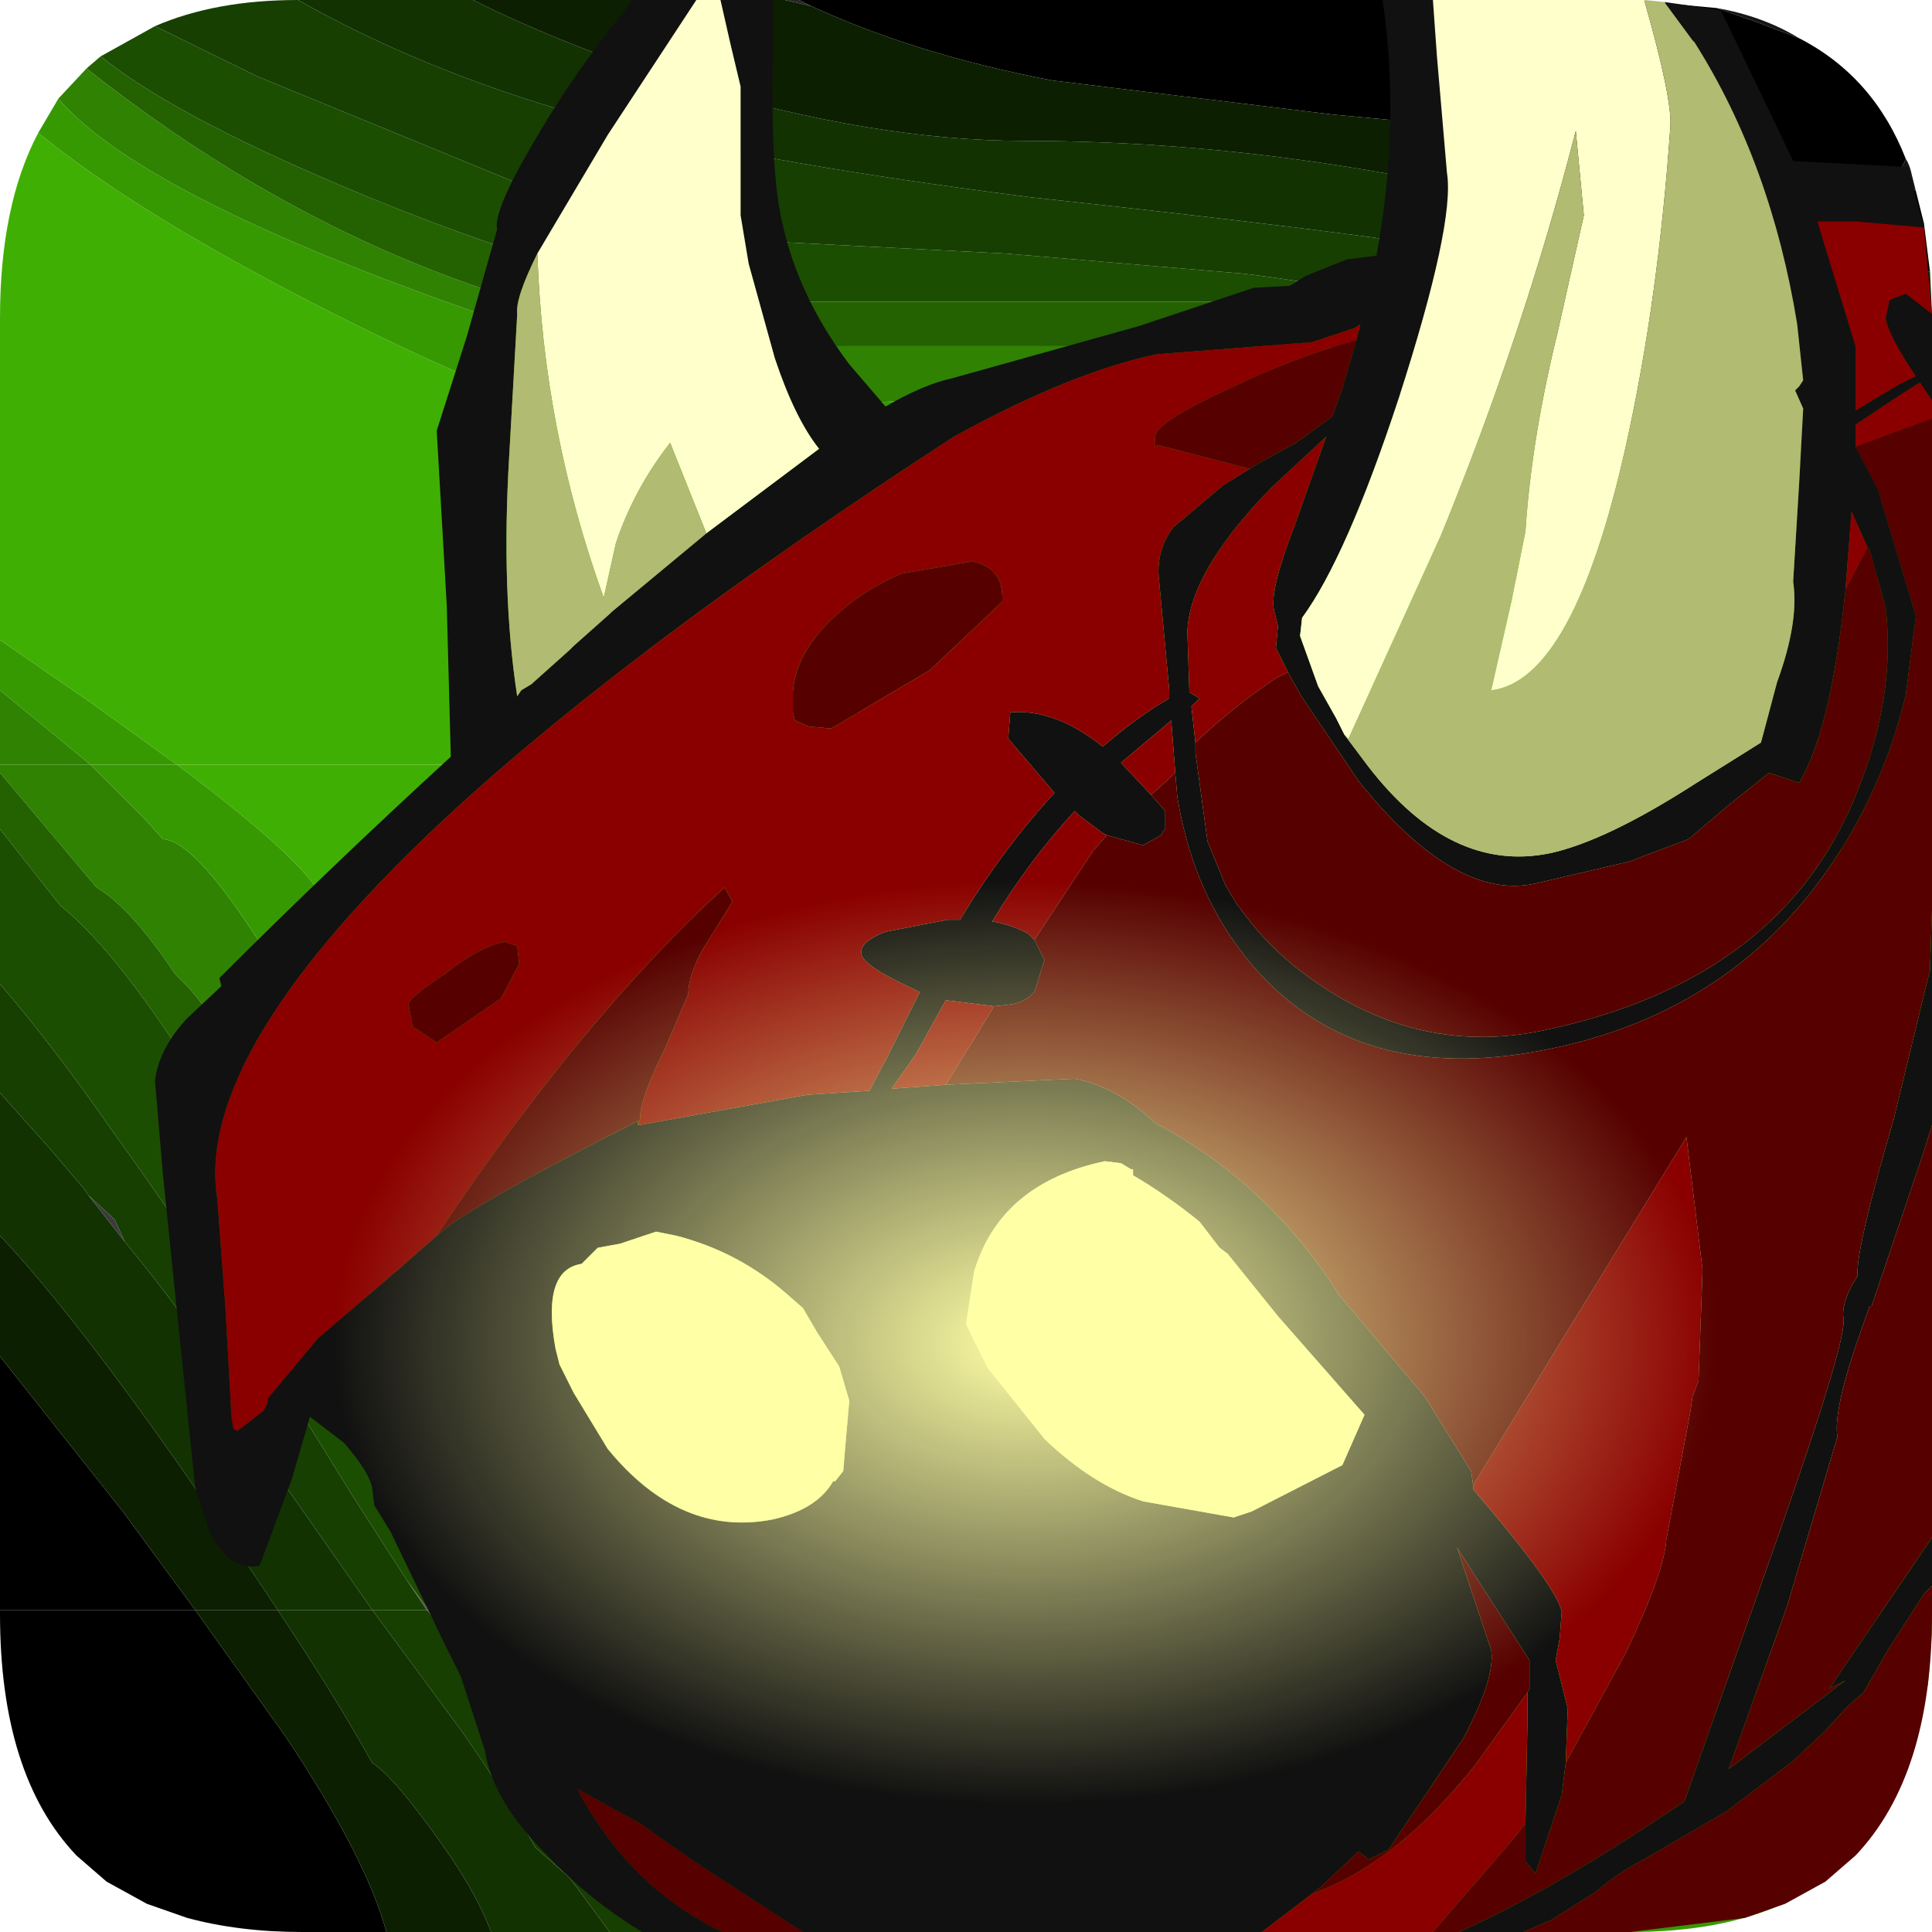 <?xml version="1.0" encoding="UTF-8" standalone="no"?>
<svg xmlns:ffdec="https://www.free-decompiler.com/flash" xmlns:xlink="http://www.w3.org/1999/xlink" ffdec:objectType="frame" height="48.0px" width="48.0px" xmlns="http://www.w3.org/2000/svg">
  <g transform="matrix(1.0, 0.0, 0.0, 1.0, 0.0, 0.0)">
    <filter id="filter0">
      <feColorMatrix in="SourceGraphic" result="filterResult0" type="matrix" values="0.502 0.021 0.477 0.0 -0.102 0.217 0.872 -0.089 0.0 -0.102 -0.218 0.69 0.528 0.0 -0.102 0.0 0.0 0.0 1.0 0.0"/>
    </filter>
    <use ffdec:characterId="182" filter="url(#filter0)" height="48.0" transform="matrix(0.0, 1.0, -1.0, 0.0, 48.0, 0.0)" width="48.0" xlink:href="#sprite0"/>
    <use ffdec:characterId="2063" height="48.0" transform="matrix(1.0, 0.0, 0.0, 1.0, 3.85, 0.0)" width="44.15" xlink:href="#shape1"/>
  </g>
  <defs>
    <g id="sprite0" transform="matrix(1.0, 0.0, 0.0, 1.0, 0.0, 0.0)">
      <use ffdec:characterId="181" height="48.0" transform="matrix(1.0, 0.0, 0.0, 1.0, 0.0, 0.0)" width="48.0" xlink:href="#shape0"/>
    </g>
    <g id="shape0" transform="matrix(1.0, 0.0, 0.0, 1.0, 0.0, 0.0)">
      <path d="M47.15 22.6 L47.25 22.4 47.15 22.65 47.15 22.6 M47.45 28.55 L47.4 28.65 47.2 28.95 47.2 28.9 47.45 28.55 M46.95 32.05 L46.95 31.9 47.35 31.5 47.5 31.5 46.95 32.05 M0.0 28.5 L0.0 28.15 0.15 27.85 0.0 28.5" fill="#272727" fill-rule="evenodd" stroke="none"/>
      <path d="M45.7 16.4 L45.9 15.3 45.95 15.45 45.7 16.4 M47.15 22.65 L47.05 22.85 47.0 22.95 47.15 22.6 47.15 22.65 M47.2 28.95 L46.7 29.6 46.4 29.8 46.4 29.7 47.2 28.9 47.2 28.95 M46.95 32.05 L45.45 33.35 44.55 34.1 44.6 33.9 46.95 31.9 46.95 32.05" fill="#3b3b3b" fill-rule="evenodd" stroke="none"/>
      <path d="M44.6 33.9 L44.55 34.1 40.05 37.35 40.1 37.3 44.6 33.9" fill="#4d4d4d" fill-rule="evenodd" stroke="none"/>
      <path d="M0.2 5.35 Q0.4 4.2 0.95 3.3 L0.55 4.35 0.2 5.35 M3.95 0.65 Q4.1 0.55 4.35 0.5 L4.75 0.4 Q4.35 0.75 4.15 0.75 L3.95 0.65" fill="#161616" fill-rule="evenodd" stroke="none"/>
      <path d="M40.0 37.4 L40.0 37.35 40.1 37.3 40.05 37.35 40.0 37.4 M40.0 32.8 L40.0 32.75 40.9 31.85 40.0 32.8" fill="#555555" fill-rule="evenodd" stroke="none"/>
      <path d="M18.6 23.15 L19.0 23.7 18.6 23.35 18.6 23.25 18.6 23.15 M17.3 26.35 L17.15 26.25 17.2 26.2 17.3 26.35" fill="#646464" fill-rule="evenodd" stroke="none"/>
      <path d="M48.0 38.4 L48.0 40.5 Q48.0 42.05 47.65 43.35 L47.3 44.35 46.75 45.35 46.1 46.1 Q44.1 48.0 40.1 48.0 L40.0 48.0 40.0 43.15 43.15 40.9 Q46.15 38.9 48.0 38.4 M0.0 28.15 L0.0 7.5 0.2 5.35 0.55 4.35 0.95 3.3 Q1.9 1.45 3.95 0.65 L4.15 0.75 Q4.35 0.75 4.75 0.4 L5.55 0.2 6.75 0.05 6.75 0.8 Q6.75 1.45 5.15 4.3 3.55 7.15 3.5 7.9 L2.85 14.85 2.0 21.85 Q1.35 25.25 0.15 27.85 L0.0 28.15" fill="#000000" fill-rule="evenodd" stroke="none"/>
      <path d="M40.0 11.6 L40.0 6.85 40.15 9.5 40.0 11.6 M19.0 12.55 L19.0 23.7 18.6 23.15 18.15 21.0 Q17.65 19.5 17.65 18.55 17.65 15.75 19.0 12.55" fill="#b9fd95" fill-rule="evenodd" stroke="none"/>
      <path d="M40.0 18.55 L40.0 11.6 40.15 9.5 40.0 6.85 40.0 3.55 40.75 5.05 Q41.55 7.15 41.55 11.3 41.55 14.85 40.0 18.55 M19.0 9.9 L19.0 12.55 Q17.65 15.75 17.65 18.55 17.65 19.5 18.15 21.0 L18.6 23.15 18.6 23.25 18.6 23.35 19.0 23.7 19.0 25.25 16.95 23.8 16.9 23.55 Q16.9 23.05 17.05 22.85 16.5 19.1 16.5 17.75 16.5 14.2 19.0 9.9" fill="#9ffc6d" fill-rule="evenodd" stroke="none"/>
      <path d="M40.0 21.75 L40.0 18.55 Q41.55 14.85 41.55 11.3 41.55 7.15 40.75 5.05 L40.0 3.55 40.0 2.4 40.4 2.9 Q43.15 7.05 43.15 10.5 43.15 15.7 40.0 21.75 M19.0 5.1 L19.0 9.9 Q16.5 14.2 16.5 17.75 16.5 19.1 17.05 22.85 16.9 23.05 16.9 23.55 L16.95 23.8 19.0 25.25 19.0 28.0 Q18.5 27.15 17.3 26.35 L17.2 26.2 17.15 26.25 16.85 26.05 16.2 25.75 15.6 22.3 Q14.9 19.15 14.9 17.7 14.9 14.6 15.2 13.05 15.6 11.1 17.0 8.1 17.75 6.5 19.0 5.1" fill="#8bfb4f" fill-rule="evenodd" stroke="none"/>
      <path d="M40.0 25.15 L40.0 21.75 Q43.15 15.7 43.15 10.5 43.15 7.05 40.4 2.9 L40.0 2.4 40.0 1.05 42.05 4.35 Q44.55 9.1 44.55 11.75 42.4 21.35 40.8 23.85 L40.0 25.15 M19.0 4.1 L19.0 5.1 Q17.75 6.5 17.0 8.1 15.6 11.1 15.2 13.05 14.9 14.6 14.9 17.7 14.9 19.15 15.6 22.3 L16.2 25.75 16.85 26.05 17.15 26.25 17.3 26.35 Q18.5 27.15 19.0 28.0 L19.0 31.55 17.95 30.55 Q16.25 28.8 15.0 26.15 L15.15 25.85 14.8 24.3 Q13.75 19.8 13.75 15.8 13.75 13.1 13.9 12.15 14.2 10.6 15.4 8.0 16.0 6.8 19.0 4.1" fill="#66fa16" fill-rule="evenodd" stroke="none"/>
      <path d="M40.0 27.4 L40.0 25.15 40.8 23.85 Q42.4 21.35 44.55 11.75 44.55 9.1 42.05 4.35 L40.0 1.05 40.0 0.0 40.1 0.0 40.55 0.0 Q44.45 3.45 45.5 8.25 L45.8 13.7 45.9 15.3 45.7 16.4 Q44.5 20.8 41.25 25.55 L40.0 27.4 M19.0 2.1 L19.0 4.1 Q16.0 6.8 15.4 8.0 14.2 10.6 13.9 12.15 13.75 13.1 13.75 15.8 13.75 19.8 14.8 24.3 L15.15 25.85 15.0 26.15 Q16.25 28.8 17.95 30.55 L19.0 31.55 19.0 34.55 16.2 31.95 15.9 31.65 15.05 30.45 14.0 29.5 13.5 26.85 Q12.95 24.5 12.8 22.55 L12.35 15.05 Q12.35 10.1 16.5 5.1 L19.0 2.1" fill="#4dd204" fill-rule="evenodd" stroke="none"/>
      <path d="M45.35 1.35 L45.8 1.7 46.85 2.9 47.3 3.7 45.35 1.35 M48.0 9.15 L48.0 13.6 47.5 17.55 46.85 18.7 Q46.25 19.95 46.25 20.4 L46.25 20.45 45.55 21.6 Q44.1 24.05 43.95 24.85 L40.0 30.05 40.0 27.4 41.25 25.55 Q44.5 20.8 45.7 16.4 L45.95 15.45 45.9 15.3 45.8 13.7 45.5 8.25 Q44.45 3.45 40.55 0.0 L41.85 0.1 Q44.05 1.95 45.7 4.25 47.6 6.9 48.0 9.15 M17.1 0.0 L18.3 0.0 18.6 0.0 19.0 0.0 19.0 2.1 16.5 5.1 Q12.35 10.1 12.35 15.05 L12.8 22.55 Q12.95 24.5 13.5 26.85 L14.0 29.5 15.05 30.45 15.9 31.65 16.2 31.95 19.0 34.55 19.0 43.6 17.45 45.75 15.9 48.0 7.9 48.0 Q5.1 48.0 3.3 47.05 5.35 44.55 7.8 39.7 11.35 32.65 11.35 29.2 L10.65 17.85 Q10.65 11.75 13.9 5.75 L17.1 0.0" fill="#40af03" fill-rule="evenodd" stroke="none"/>
      <path d="M47.3 3.7 Q48.0 5.25 48.0 7.5 L48.0 9.15 Q47.6 6.9 45.7 4.25 44.05 1.95 41.85 0.1 L42.25 0.2 43.7 0.55 45.35 1.35 47.3 3.7 M48.0 13.6 L48.0 20.8 47.6 21.6 47.5 21.9 47.25 22.35 47.25 22.4 47.15 22.6 47.0 22.95 44.8 26.55 Q42.9 29.7 40.9 31.85 L40.0 32.75 40.0 30.05 43.95 24.85 Q44.1 24.05 45.55 21.6 L46.25 20.45 46.25 20.4 Q46.25 19.95 46.85 18.7 L47.5 17.55 48.0 13.6 M19.0 43.6 L19.0 45.75 17.15 48.0 15.9 48.0 17.45 45.75 19.0 43.6 M3.3 47.05 L2.45 46.55 Q4.5 44.8 6.95 38.4 10.0 30.35 10.0 26.3 L9.5 17.5 Q9.5 11.65 12.75 5.75 L16.0 0.0 17.1 0.0 13.9 5.75 Q10.65 11.75 10.65 17.85 L11.35 29.2 Q11.35 32.65 7.8 39.7 5.35 44.55 3.3 47.05" fill="#379902" fill-rule="evenodd" stroke="none"/>
      <path d="M48.0 20.8 L48.0 24.25 47.65 24.75 44.25 30.1 Q42.55 32.2 40.0 34.15 L40.0 32.8 40.9 31.85 Q42.9 29.7 44.8 26.55 L47.0 22.95 47.05 22.85 47.15 22.65 47.25 22.4 47.25 22.35 47.5 21.9 47.6 21.6 48.0 20.8 M19.0 45.75 L19.0 48.0 17.15 48.0 19.0 45.75 M2.45 46.55 L1.7 45.85 Q4.95 41.75 6.7 37.3 8.7 32.2 8.6 27.15 L8.6 15.25 Q9.2 10.8 12.4 4.8 13.85 2.05 15.25 0.0 L16.0 0.0 12.75 5.75 Q9.5 11.65 9.5 17.5 L10.0 26.3 Q10.0 30.35 6.95 38.4 4.5 44.8 2.45 46.55" fill="#2f8202" fill-rule="evenodd" stroke="none"/>
      <path d="M48.0 24.25 L48.0 27.75 47.95 27.8 47.45 28.55 47.2 28.9 46.4 29.7 46.4 29.8 Q45.95 31.5 40.0 35.6 L40.0 34.15 Q42.55 32.2 44.25 30.1 L47.65 24.75 48.0 24.25 M1.7 45.85 L1.4 45.5 Q2.7 43.9 4.3 40.25 7.0 34.1 7.5 29.75 L7.5 17.4 7.75 16.2 7.75 15.65 Q7.75 13.65 9.4 9.65 L9.8 8.25 11.3 5.45 14.15 0.0 15.25 0.0 Q13.85 2.05 12.4 4.8 9.2 10.8 8.6 15.25 L8.6 27.15 Q8.7 32.2 6.7 37.3 4.95 41.75 1.7 45.85" fill="#236101" fill-rule="evenodd" stroke="none"/>
      <path d="M48.0 27.75 L48.0 31.0 47.5 31.5 47.35 31.5 46.95 31.9 44.6 33.9 40.1 37.3 40.0 37.35 40.0 35.6 Q45.95 31.5 46.4 29.8 L46.7 29.6 47.2 28.95 47.4 28.65 47.45 28.55 47.95 27.8 48.0 27.75 M1.4 45.5 L0.65 44.15 1.9 41.6 4.65 34.9 Q5.75 32.3 6.0 28.9 L6.3 23.0 6.8 17.1 Q7.2 13.75 8.15 11.0 L11.15 4.25 13.0 0.0 14.15 0.0 11.3 5.45 9.8 8.25 9.4 9.65 Q7.75 13.65 7.75 15.65 L7.75 16.2 7.5 17.4 7.5 29.75 Q7.0 34.1 4.3 40.25 2.7 43.9 1.4 45.5" fill="#1c4e01" fill-rule="evenodd" stroke="none"/>
      <path d="M48.0 31.0 L48.0 32.85 46.65 33.85 45.9 34.7 Q44.55 35.45 43.05 36.5 L40.0 38.75 40.0 37.4 40.05 37.35 44.55 34.1 45.45 33.35 46.95 32.05 47.5 31.5 48.0 31.0 M0.65 44.15 Q0.0 42.65 0.0 40.6 1.75 37.5 2.85 33.65 3.95 29.85 4.9 22.4 5.75 14.5 6.3 11.15 6.8 8.1 9.25 3.8 L11.6 0.0 13.0 0.0 11.15 4.25 8.15 11.0 Q7.2 13.75 6.8 17.1 L6.3 23.0 6.0 28.9 Q5.75 32.3 4.65 34.9 L1.9 41.6 0.65 44.15" fill="#163f01" fill-rule="evenodd" stroke="none"/>
      <path d="M48.0 32.85 L48.0 35.8 Q47.05 36.15 45.85 37.0 44.15 38.2 43.8 38.75 42.1 39.7 40.0 41.1 L40.0 38.75 43.05 36.5 Q44.55 35.45 45.9 34.7 L46.65 33.85 48.0 32.85 M0.0 40.6 L0.0 40.5 0.0 36.25 Q1.15 33.95 2.1 30.95 3.5 26.3 3.5 22.55 3.5 14.8 5.95 6.8 L8.1 0.0 11.6 0.0 9.25 3.8 Q6.8 8.1 6.3 11.15 5.75 14.5 4.9 22.4 3.95 29.85 2.85 33.65 1.75 37.5 0.0 40.6" fill="#123201" fill-rule="evenodd" stroke="none"/>
      <path d="M48.0 35.8 L48.0 38.4 Q46.15 38.9 43.15 40.9 L40.0 43.15 40.0 41.1 Q42.1 39.7 43.8 38.75 44.15 38.2 45.85 37.0 47.05 36.15 48.0 35.8 M0.0 36.25 L0.0 28.5 0.15 27.85 Q1.35 25.25 2.0 21.85 L2.85 14.85 3.5 7.9 Q3.55 7.15 5.15 4.3 6.75 1.45 6.75 0.8 L6.75 0.05 7.8 0.0 7.9 0.0 8.1 0.0 5.95 6.8 Q3.5 14.8 3.5 22.55 3.5 26.3 2.1 30.95 1.15 33.95 0.0 36.25" fill="#0c1f01" fill-rule="evenodd" stroke="none"/>
      <path d="M39.55 0.0 L40.0 0.0 40.0 1.05 39.5 0.25 39.55 0.0 M40.0 25.15 L40.0 27.4 38.8 29.0 Q37.3 30.85 35.0 32.65 34.1 33.4 32.25 33.9 L28.25 35.0 27.25 35.25 27.0 35.25 26.65 35.25 26.5 35.25 26.4 35.25 26.35 35.3 25.1 35.55 23.2 35.5 23.0 35.45 22.8 35.4 22.75 35.4 22.6 35.5 21.5 35.6 20.55 35.25 19.4 34.85 19.0 34.55 19.0 31.55 Q20.55 32.8 22.55 33.7 L22.65 33.75 22.8 33.75 23.6 33.8 23.9 33.75 23.65 33.5 25.4 33.55 30.85 32.25 Q32.85 31.75 35.85 29.85 37.4 28.85 38.8 27.0 L40.0 25.15 M19.0 4.1 L19.0 2.1 20.65 0.1 20.65 0.0 23.25 0.0 Q23.25 0.4 19.8 3.4 L19.0 4.1" fill="#4dd204" fill-rule="evenodd" stroke="none"/>
      <path d="M40.0 1.05 L40.0 2.4 38.2 0.0 39.55 0.0 39.5 0.25 40.0 1.05 M40.0 21.75 L40.0 25.15 38.8 27.0 Q37.4 28.85 35.85 29.85 32.85 31.75 30.85 32.25 L25.4 33.55 23.65 33.5 23.9 33.75 23.6 33.8 22.8 33.75 22.65 33.75 22.55 33.7 Q20.55 32.8 19.0 31.55 L19.0 28.0 Q19.35 28.8 21.5 29.95 23.65 31.15 24.6 31.85 29.1 31.65 32.55 29.75 32.7 29.2 35.3 27.15 36.4 26.25 37.05 26.1 L37.1 26.05 37.65 25.4 40.0 21.75 M19.0 5.1 L19.0 4.1 19.8 3.4 Q23.25 0.4 23.25 0.0 L25.8 0.0 24.15 0.95 Q20.95 2.8 19.0 5.1" fill="#66fa16" fill-rule="evenodd" stroke="none"/>
      <path d="M40.0 2.4 L40.0 3.55 Q38.05 0.35 33.8 0.0 L38.2 0.0 40.0 2.4 M40.0 18.55 L40.0 21.75 37.65 25.4 37.25 25.85 37.05 26.1 Q36.4 26.25 35.3 27.15 32.7 29.2 32.55 29.75 29.1 31.65 24.6 31.85 23.65 31.15 21.5 29.95 19.35 28.8 19.0 28.0 L19.0 25.25 19.8 26.0 23.35 29.35 25.9 29.65 Q30.8 29.65 32.55 27.95 33.5 27.05 33.75 25.65 L36.1 23.55 Q37.15 22.8 37.75 22.8 L37.8 22.8 37.85 22.65 37.9 22.6 38.1 22.25 40.0 18.55 M19.0 9.9 L19.0 5.1 Q20.95 2.8 24.15 0.95 L25.8 0.0 31.5 0.0 Q25.45 0.55 20.75 7.15 L19.0 9.9" fill="#8bfb4f" fill-rule="evenodd" stroke="none"/>
      <path d="M40.0 3.55 L40.0 6.85 39.5 4.85 Q37.8 1.05 32.35 1.05 26.0 1.05 21.4 8.1 19.9 10.4 19.0 12.55 L19.0 9.9 20.75 7.15 Q25.45 0.55 31.5 0.0 L33.8 0.0 Q38.05 0.35 40.0 3.55 M40.0 11.6 L40.0 18.55 38.1 22.25 37.9 22.6 37.75 22.8 Q37.15 22.8 36.1 23.55 L33.75 25.65 Q33.5 27.05 32.55 27.95 30.8 29.65 25.9 29.65 L23.35 29.35 19.8 26.0 19.0 25.25 19.0 23.7 20.3 25.1 22.35 27.05 Q23.75 27.75 27.45 28.2 30.75 27.35 32.3 25.5 L34.95 22.6 37.15 20.1 Q38.45 18.15 39.3 14.95 L40.0 11.6" fill="#9ffc6d" fill-rule="evenodd" stroke="none"/>
      <path d="M40.0 6.85 L40.0 11.6 39.3 14.95 Q38.45 18.15 37.15 20.1 L34.95 22.6 32.3 25.5 Q30.75 27.35 27.45 28.2 23.75 27.75 22.35 27.05 L20.3 25.1 19.0 23.7 19.0 12.55 Q19.9 10.4 21.4 8.1 26.0 1.05 32.35 1.05 37.8 1.05 39.5 4.85 L40.0 6.85 M35.65 18.45 L36.0 17.6 Q38.25 12.4 38.25 9.2 38.25 4.45 35.3 3.0 32.6 1.65 28.75 3.4 24.85 5.2 22.2 9.05 19.25 13.4 19.25 18.5 19.25 20.15 21.05 22.4 23.45 25.35 27.0 25.35 L29.35 25.0 32.95 21.6 33.8 20.9 Q33.95 20.3 35.05 19.4 L35.15 19.35 35.2 19.3 35.65 18.45" fill="#b9fd95" fill-rule="evenodd" stroke="none"/>
      <path d="M35.15 19.35 L35.05 19.4 Q33.95 20.3 33.8 20.9 L32.95 21.6 29.35 25.0 27.0 25.35 Q23.45 25.35 21.05 22.4 19.25 20.15 19.25 18.5 19.25 13.4 22.2 9.05 24.85 5.2 28.75 3.4 32.6 1.65 35.3 3.0 38.25 4.45 38.25 9.2 38.25 12.4 36.0 17.6 L35.65 18.45 35.15 19.35" fill="#c9fdac" fill-rule="evenodd" stroke="none"/>
      <path d="M40.0 27.4 L40.0 30.05 38.6 31.75 Q36.65 34.15 30.3 36.7 L22.8 39.8 22.65 39.8 22.5 39.8 22.1 40.15 22.05 40.15 Q21.1 40.8 19.0 43.6 L19.0 34.55 19.4 34.85 20.55 35.25 21.5 35.6 22.6 35.5 22.75 35.5 23.2 35.5 25.1 35.55 26.35 35.3 26.5 35.25 26.65 35.25 27.1 35.3 27.25 35.25 28.25 35.0 32.25 33.9 Q34.1 33.4 35.0 32.65 37.3 30.85 38.8 29.0 L40.0 27.4 M19.0 2.1 L19.0 0.0 20.65 0.0 20.65 0.1 19.0 2.1" fill="#40af03" fill-rule="evenodd" stroke="none"/>
      <path d="M40.0 43.15 L40.0 48.0 33.7 48.0 37.55 44.95 40.0 43.15 M35.15 19.35 L35.65 18.45 35.2 19.3 35.15 19.35 M22.55 33.7 L22.65 33.75 22.55 33.7" fill="#000000" fill-rule="evenodd" stroke="none"/>
      <path d="M37.9 22.6 L37.85 22.65 37.8 22.8 37.75 22.8 37.9 22.6 M37.65 25.4 L37.1 26.05 37.05 26.1 37.25 25.85 37.65 25.4 M27.25 35.25 L27.1 35.3 26.65 35.25 27.0 35.25 27.25 35.25 M26.5 35.25 L26.35 35.3 26.4 35.25 26.5 35.25" fill="#646464" fill-rule="evenodd" stroke="none"/>
      <path d="M37.9 22.6 L38.1 22.25 37.9 22.6" fill="#5c5c5c" fill-rule="evenodd" stroke="none"/>
      <path d="M40.0 32.8 L40.0 34.15 35.5 37.0 31.3 39.5 Q29.9 40.2 28.1 41.35 L27.7 41.55 Q26.45 41.7 24.55 43.3 L24.2 43.65 Q22.55 44.75 22.05 45.6 L19.2 48.0 19.0 48.0 19.0 45.75 20.35 44.4 20.85 43.95 Q20.9 42.5 29.85 38.0 L39.6 33.1 39.75 33.0 40.0 32.8" fill="#2f8202" fill-rule="evenodd" stroke="none"/>
      <path d="M40.0 30.05 L40.0 32.75 39.6 33.1 29.85 38.0 Q20.9 42.5 20.85 43.95 L20.35 44.4 19.0 45.75 19.0 43.6 Q21.1 40.8 22.05 40.15 L22.1 40.15 Q22.2 40.05 22.6 39.9 L22.8 39.8 30.3 36.7 Q36.65 34.15 38.6 31.75 L40.0 30.05" fill="#379902" fill-rule="evenodd" stroke="none"/>
      <path d="M40.0 34.15 L40.0 35.6 39.05 36.25 Q33.8 39.75 31.15 40.85 L30.6 41.15 Q29.35 41.5 27.1 42.9 23.65 45.05 22.5 46.5 L20.6 48.0 19.2 48.0 22.05 45.6 Q22.55 44.75 24.2 43.65 L24.55 43.3 Q26.45 41.7 27.7 41.55 L27.9 41.45 28.1 41.35 Q29.9 40.2 31.3 39.5 L35.5 37.0 40.0 34.15" fill="#236101" fill-rule="evenodd" stroke="none"/>
      <path d="M40.0 32.75 L40.0 32.8 39.75 33.0 39.6 33.1 40.0 32.75 M40.0 37.35 L40.0 37.4 39.25 37.9 40.0 37.35 M28.1 41.35 L27.9 41.45 27.7 41.55 28.1 41.35" fill="#555555" fill-rule="evenodd" stroke="none"/>
      <path d="M40.0 35.6 L40.0 37.35 39.25 37.9 37.15 39.25 Q31.85 42.5 28.25 45.1 25.95 46.7 24.45 48.0 L20.6 48.0 22.5 46.5 Q23.65 45.05 27.1 42.9 29.35 41.5 30.6 41.15 L31.15 40.85 Q33.8 39.75 39.05 36.25 L40.0 35.6" fill="#1c4e01" fill-rule="evenodd" stroke="none"/>
      <path d="M22.75 35.5 L22.6 35.5 22.75 35.4 22.75 35.5 M22.65 33.75 L22.8 33.75 22.65 33.75 M22.6 39.9 Q22.2 40.05 22.1 40.15 L22.5 39.8 22.65 39.8 22.6 39.9" fill="#1ad310" fill-rule="evenodd" stroke="none"/>
      <path d="M23.2 35.5 L22.75 35.5 22.75 35.4 22.8 35.4 23.0 35.45 23.2 35.5 M22.6 39.9 L22.65 39.8 22.8 39.8 22.6 39.9" fill="#15ac0d" fill-rule="evenodd" stroke="none"/>
      <path d="M40.0 38.75 L40.0 41.1 39.4 41.5 Q33.25 45.6 30.7 48.0 L27.15 48.0 28.55 46.75 29.55 45.9 29.7 45.8 30.85 44.9 Q33.95 42.35 34.8 42.4 L36.0 41.55 40.0 38.75" fill="#123201" fill-rule="evenodd" stroke="none"/>
      <path d="M29.7 45.8 L29.55 45.9 29.7 45.8" fill="#272727" fill-rule="evenodd" stroke="none"/>
      <path d="M40.0 37.4 L40.0 38.75 36.0 41.55 34.8 42.4 Q33.95 42.35 30.85 44.9 L30.3 45.15 29.7 45.8 29.55 45.9 28.55 46.75 27.15 48.0 24.45 48.0 Q25.95 46.7 28.25 45.1 31.85 42.5 37.15 39.25 L39.25 37.9 40.0 37.4" fill="#163f01" fill-rule="evenodd" stroke="none"/>
      <path d="M29.7 45.8 L30.3 45.15 30.85 44.9 29.7 45.8" fill="#3b3b3b" fill-rule="evenodd" stroke="none"/>
      <path d="M40.0 41.1 L40.0 43.15 37.55 44.95 33.7 48.0 30.7 48.0 Q33.25 45.6 39.4 41.5 L40.0 41.1" fill="#0c1f01" fill-rule="evenodd" stroke="none"/>
    </g>
    <g id="shape1" transform="matrix(1.0, 0.0, 0.0, 1.0, -3.85, 0.0)">
      <path d="M47.8 5.65 L46.1 5.5 45.25 5.5 45.15 5.5 46.1 8.6 46.1 10.2 46.85 9.75 Q47.25 9.5 47.6 9.35 46.9 8.3 46.85 7.9 L46.95 7.45 47.35 7.3 48.0 7.8 48.0 7.9 48.0 9.95 47.7 9.5 47.15 9.85 46.1 10.55 46.1 11.0 46.1 11.1 46.65 12.15 47.6 15.3 47.35 17.25 Q46.95 18.95 46.1 20.5 43.6 25.0 38.55 26.05 34.05 27.0 31.45 24.35 29.7 22.55 29.25 19.8 L29.2 19.2 29.1 17.9 27.85 18.95 28.6 19.75 28.95 20.15 28.95 20.6 28.9 20.65 28.85 20.75 28.4 21.0 27.5 20.75 27.4 20.7 26.8 20.25 26.7 20.15 Q25.55 21.4 24.65 22.9 L24.7 22.9 Q25.2 23.0 25.55 23.2 L25.7 23.35 25.95 23.85 25.7 24.65 Q25.45 24.9 25.15 24.95 L24.7 25.0 23.5 24.85 22.75 26.2 22.15 27.05 23.5 26.95 26.7 26.8 Q27.75 27.0 28.7 27.9 31.35 29.3 33.1 31.9 L33.25 32.15 35.4 34.7 36.55 36.55 36.6 36.9 36.6 37.0 Q38.7 39.45 38.8 40.05 L38.75 40.7 38.65 41.25 38.95 42.45 38.9 43.8 38.8 44.6 38.15 46.55 37.9 46.25 37.9 45.3 37.95 42.75 37.95 42.05 38.0 41.95 38.0 41.25 36.2 38.45 37.05 41.0 Q37.15 41.7 36.35 43.2 L34.5 45.95 34.0 46.2 33.95 46.15 33.75 46.0 32.85 46.85 32.6 47.05 31.35 48.0 19.95 48.0 17.25 46.25 15.9 45.3 14.35 44.45 14.45 44.65 Q15.75 46.95 17.95 48.0 L15.95 48.0 Q14.65 47.2 13.7 46.2 12.25 44.8 12.05 43.5 L11.45 41.65 11.05 40.85 9.7 38.05 9.3 37.4 9.25 37.0 Q9.2 36.6 8.55 35.85 L7.7 35.2 7.25 36.75 6.45 38.9 Q5.7 39.05 5.2 38.05 L4.85 36.95 4.45 33.1 4.05 29.2 3.85 26.85 Q3.95 26.05 4.65 25.3 L5.5 24.5 5.45 24.3 Q8.15 21.6 11.2 18.8 L11.1 15.05 10.85 10.7 11.6 8.35 12.35 5.7 Q12.25 5.25 13.25 3.55 14.2 1.9 15.45 0.35 L15.7 0.0 17.3 0.0 15.1 3.35 13.35 6.3 Q12.8 7.4 12.85 7.8 L12.65 11.35 Q12.45 14.7 12.85 17.3 L12.95 17.15 13.2 17.0 14.15 16.15 14.2 16.1 14.25 16.05 15.15 15.25 15.2 15.2 17.55 13.25 20.35 11.15 Q19.75 10.4 19.25 8.9 L18.6 6.55 18.4 5.35 18.4 3.75 18.4 2.15 18.15 1.1 17.9 0.0 19.2 0.0 19.2 1.35 Q19.15 3.85 19.35 5.1 19.7 7.2 21.1 9.05 L22.0 10.1 Q22.95 9.55 23.65 9.4 L28.3 8.1 31.15 7.15 32.05 7.1 32.45 6.85 33.45 6.45 34.2 6.35 Q34.8 3.05 34.35 0.0 L35.6 0.0 35.7 1.4 35.95 4.3 Q36.15 5.55 34.75 9.9 33.45 13.85 32.35 15.35 L32.3 15.8 32.75 17.05 33.2 17.85 33.4 18.25 34.0 19.05 Q36.05 21.7 38.5 21.2 39.9 20.9 42.15 19.45 L43.75 18.45 44.15 16.95 Q44.7 15.45 44.55 14.45 L44.7 12.0 44.8 10.15 44.6 9.7 44.7 9.6 44.8 9.45 44.65 8.05 Q44.0 4.05 42.1 1.05 L42.05 1.0 41.35 0.05 42.75 0.25 44.05 2.95 44.55 4.0 47.4 4.15 47.8 5.65 M48.0 22.6 L48.0 27.95 47.8 28.6 46.5 32.45 46.45 32.45 46.1 33.45 Q45.55 35.1 45.65 35.7 L44.4 39.9 42.95 43.95 45.85 41.75 45.45 41.95 48.0 38.2 48.0 39.4 47.8 39.6 46.9 41.0 46.3 42.05 45.9 42.4 45.35 43.0 44.55 43.75 42.9 45.0 40.75 46.25 Q40.25 46.5 39.65 47.0 L38.55 47.7 37.85 48.0 36.25 48.0 Q38.7 46.9 41.85 44.75 L44.2 38.1 Q45.9 33.25 45.8 32.75 45.75 32.45 46.0 31.95 L46.15 31.7 Q46.1 31.05 47.05 27.8 L47.95 24.1 48.0 22.6 M45.85 14.65 Q45.5 18.1 44.7 19.45 L43.95 19.2 42.95 20.0 41.95 20.85 40.75 21.3 40.5 21.4 38.15 21.95 Q36.15 22.4 33.75 19.4 L32.3 17.25 32.25 17.15 32.05 16.8 32.0 16.7 31.7 16.1 31.75 15.55 31.65 15.15 Q31.55 14.65 32.15 13.1 L32.95 10.85 31.6 12.1 Q29.55 14.2 29.5 15.7 L29.55 17.2 29.8 17.35 29.6 17.55 29.7 18.45 29.7 18.7 30.0 20.9 30.45 22.0 30.75 22.5 30.8 22.55 Q31.5 23.55 32.55 24.3 35.25 26.25 38.35 25.6 44.3 24.35 46.15 19.65 47.1 17.3 46.85 15.1 L46.45 13.65 46.4 13.6 46.0 12.7 45.85 14.65 M33.7 8.45 L33.8 8.05 33.65 8.15 32.6 8.5 30.7 8.65 28.75 8.8 Q26.6 9.25 23.7 10.85 15.7 16.05 11.15 20.25 4.8 26.15 5.4 29.8 L5.6 32.5 5.75 35.2 5.8 35.5 5.9 35.55 6.55 35.05 6.65 34.85 6.65 34.75 6.9 34.45 7.9 33.25 10.0 31.45 10.85 30.7 11.3 30.35 Q12.4 29.6 15.85 27.85 L15.85 27.95 15.9 27.95 20.05 27.2 21.6 27.1 22.05 26.25 22.85 24.65 22.65 24.55 Q21.45 24.0 21.4 23.7 21.35 23.4 22.0 23.15 L23.55 22.85 23.85 22.85 Q24.95 21.05 26.2 19.7 L25.05 18.35 25.1 17.7 Q26.2 17.6 27.4 18.55 28.2 17.85 29.05 17.35 L29.05 17.15 28.8 14.45 Q28.7 13.7 29.15 13.1 L30.4 12.05 31.05 11.65 31.2 11.55 32.2 11.0 33.1 10.35 33.35 9.65 33.7 8.45 M15.4 30.9 L14.85 31.0 14.5 31.35 14.45 31.4 Q13.45 31.55 13.8 33.5 L13.9 33.9 14.25 34.6 15.1 36.0 Q16.9 38.2 19.2 37.75 20.3 37.5 20.7 36.8 L20.75 36.8 20.95 36.55 21.0 35.95 21.1 34.8 20.85 33.95 20.3 33.1 19.95 32.5 19.55 32.15 Q18.35 31.1 16.8 30.7 L16.3 30.6 15.4 30.9 M33.9 35.15 L31.75 32.7 30.5 31.15 30.3 31.0 29.8 30.35 Q29.0 29.7 28.15 29.2 L28.15 29.05 28.1 29.05 27.85 28.9 27.45 28.85 Q24.85 29.4 24.2 31.6 L24.0 32.9 24.55 34.0 25.95 35.75 Q27.15 36.9 28.4 37.3 L30.65 37.7 31.1 37.55 33.35 36.4 33.9 35.15" fill="#111111" fill-rule="evenodd" stroke="none"/>
      <path d="M33.4 18.25 L33.2 17.85 32.75 17.05 32.3 15.8 32.35 15.35 Q33.45 13.85 34.75 9.9 36.15 5.55 35.95 4.3 L35.7 1.4 35.6 0.0 40.5 0.0 40.85 0.0 Q41.55 2.45 41.5 3.15 41.2 7.45 40.4 11.05 39.1 16.9 37.05 17.15 L37.55 14.95 37.9 13.2 Q38.05 10.9 38.7 8.25 L39.35 5.35 39.15 3.25 Q37.85 8.3 35.8 13.3 L33.5 18.35 33.4 18.25 M17.9 0.0 L18.15 1.1 18.4 2.15 18.4 3.75 18.4 5.35 18.6 6.55 19.25 8.9 Q19.75 10.4 20.35 11.15 L17.55 13.25 16.65 11.0 Q15.75 12.15 15.3 13.5 L15.0 14.85 Q13.5 10.7 13.35 6.3 L15.1 3.35 17.3 0.0 17.9 0.0" fill="#ffffcc" fill-rule="evenodd" stroke="none"/>
      <path d="M41.35 0.05 L42.05 1.0 42.1 1.05 Q44.0 4.05 44.65 8.05 L44.8 9.45 44.7 9.6 44.6 9.7 44.8 10.15 44.7 12.0 44.55 14.45 Q44.7 15.45 44.15 16.95 L43.75 18.45 42.15 19.45 Q39.9 20.9 38.5 21.2 36.05 21.7 34.0 19.05 L33.4 18.25 33.5 18.35 35.8 13.3 Q37.85 8.3 39.15 3.25 L39.35 5.35 38.7 8.25 Q38.05 10.9 37.9 13.2 L37.55 14.95 37.05 17.15 Q39.1 16.9 40.4 11.05 41.2 7.45 41.5 3.15 41.55 2.45 40.85 0.0 L41.35 0.05 M17.55 13.25 L15.2 15.2 15.15 15.25 14.25 16.05 14.2 16.1 14.15 16.15 13.2 17.0 12.95 17.15 12.85 17.3 Q12.45 14.7 12.65 11.35 L12.85 7.8 Q12.8 7.4 13.35 6.3 13.5 10.7 15.0 14.85 L15.3 13.5 Q15.75 12.15 16.65 11.0 L17.55 13.25" fill="#b1bb71" fill-rule="evenodd" stroke="none"/>
      <path d="M15.4 30.9 L16.3 30.6 16.8 30.7 Q18.35 31.1 19.55 32.15 L19.95 32.5 20.3 33.1 20.85 33.95 21.1 34.8 21.0 35.95 20.95 36.55 20.75 36.8 20.7 36.8 Q20.3 37.5 19.2 37.75 16.9 38.2 15.1 36.0 L14.25 34.6 13.9 33.9 13.8 33.5 Q13.45 31.55 14.45 31.4 L14.5 31.35 14.85 31.0 15.4 30.9 M33.9 35.15 L33.35 36.4 31.1 37.55 30.65 37.7 28.4 37.3 Q27.15 36.9 25.95 35.75 L24.55 34.0 24.0 32.9 24.2 31.6 Q24.85 29.4 27.45 28.85 L27.85 28.9 28.1 29.05 28.15 29.05 28.15 29.2 Q29.0 29.7 29.8 30.35 L30.3 31.0 30.5 31.15 31.75 32.7 33.9 35.15" fill="#ffffa6" fill-rule="evenodd" stroke="none"/>
      <path d="M48.0 7.8 L47.35 7.3 46.95 7.45 46.85 7.9 Q46.9 8.3 47.6 9.35 47.25 9.5 46.85 9.75 L46.1 10.2 46.1 8.6 45.15 5.5 45.25 5.5 46.1 5.5 47.8 5.65 48.0 7.8 M31.35 48.0 L32.6 47.05 Q34.7 46.3 36.65 43.85 L37.95 42.05 37.95 42.75 37.9 45.3 37.55 45.75 35.6 48.0 31.35 48.0 M38.9 43.8 L38.95 42.45 38.65 41.25 38.75 40.7 38.8 40.05 Q38.7 39.45 36.6 37.0 L36.6 36.9 38.8 33.3 41.9 28.25 42.3 31.55 42.2 34.3 42.05 34.7 42.0 35.05 41.7 36.65 41.4 38.25 Q41.35 39.05 40.4 41.05 L38.9 43.8 M23.5 26.95 L22.15 27.05 22.75 26.2 23.5 24.85 24.7 25.0 23.5 26.95 M25.7 23.35 L25.55 23.2 Q25.2 23.0 24.7 22.9 L24.65 22.9 Q25.55 21.4 26.7 20.15 L26.8 20.25 27.4 20.7 27.5 20.75 27.15 21.15 25.7 23.35 M28.6 19.75 L27.85 18.95 29.1 17.9 29.2 19.2 28.6 19.75 M46.1 11.1 L46.1 11.0 46.1 10.55 47.15 9.85 47.7 9.5 48.0 9.95 48.0 10.4 46.1 11.1 M46.4 13.6 L45.85 14.65 46.0 12.7 46.4 13.6 M32.0 16.7 L31.7 16.85 Q30.65 17.55 29.7 18.45 L29.6 17.55 29.8 17.35 29.55 17.2 29.5 15.7 Q29.55 14.2 31.6 12.1 L32.95 10.85 32.15 13.1 Q31.55 14.65 31.65 15.15 L31.75 15.55 31.7 16.1 32.0 16.7 M10.85 30.7 L10.0 31.45 7.9 33.25 6.9 34.45 6.65 34.75 6.65 34.85 6.55 35.05 5.9 35.55 5.8 35.5 5.75 35.2 5.6 32.5 5.4 29.8 Q4.8 26.15 11.15 20.25 15.7 16.05 23.7 10.85 26.6 9.25 28.75 8.8 L30.7 8.65 32.6 8.5 33.65 8.15 33.8 8.05 33.7 8.45 Q32.1 8.9 30.55 9.65 28.7 10.5 28.7 10.85 L28.7 11.15 28.75 11.05 31.05 11.65 30.4 12.05 29.15 13.1 Q28.7 13.7 28.8 14.45 L29.05 17.15 29.05 17.35 Q28.2 17.85 27.4 18.55 26.2 17.6 25.1 17.7 L25.05 18.35 26.2 19.7 Q24.95 21.05 23.85 22.85 L23.55 22.85 22.0 23.15 Q21.35 23.4 21.4 23.7 21.45 24.0 22.65 24.55 L22.85 24.65 22.05 26.25 21.6 27.1 20.05 27.2 15.9 27.95 15.85 27.95 15.9 27.8 Q15.9 27.3 16.5 26.1 L17.1 24.7 Q17.1 24.25 17.45 23.6 L18.2 22.4 18.0 22.05 Q14.45 25.3 10.85 30.7 M24.15 13.95 L22.4 14.25 Q21.35 14.7 20.6 15.45 19.75 16.3 19.7 17.2 L19.7 17.7 19.75 17.9 20.1 18.05 20.65 18.1 23.1 16.65 24.9 14.95 Q24.95 14.1 24.15 13.95 M12.85 23.5 L12.55 23.4 Q11.95 23.5 11.05 24.2 10.15 24.8 10.15 24.95 L10.25 25.5 10.85 25.9 12.45 24.8 12.9 23.95 12.85 23.5" fill="#8a0000" fill-rule="evenodd" stroke="none"/>
      <path d="M17.95 48.0 Q15.75 46.95 14.45 44.65 L14.35 44.45 15.9 45.3 17.25 46.25 19.95 48.0 17.95 48.0 M32.6 47.05 L32.85 46.85 33.75 46.0 33.95 46.15 34.0 46.2 34.5 45.95 36.35 43.2 Q37.15 41.7 37.05 41.0 L36.2 38.45 38.0 41.25 38.0 41.95 37.95 42.05 36.65 43.85 Q34.7 46.3 32.6 47.05 M37.9 45.3 L37.9 46.25 38.15 46.55 38.8 44.6 38.9 43.8 40.4 41.05 Q41.35 39.05 41.4 38.25 L41.7 36.65 42.0 35.05 42.05 34.7 42.2 34.3 42.3 31.55 41.9 28.25 38.8 33.3 36.6 36.9 36.55 36.55 35.4 34.7 33.25 32.15 33.1 31.9 Q31.35 29.3 28.7 27.9 27.75 27.0 26.7 26.8 L23.5 26.95 24.7 25.0 25.15 24.95 Q25.45 24.9 25.7 24.65 L25.95 23.85 25.7 23.35 27.15 21.15 27.5 20.75 28.4 21.0 28.85 20.75 28.9 20.65 28.95 20.6 28.95 20.15 28.6 19.75 29.2 19.2 29.25 19.8 Q29.7 22.55 31.45 24.35 34.05 27.0 38.55 26.05 43.6 25.0 46.1 20.5 46.95 18.95 47.35 17.25 L47.6 15.3 46.65 12.15 46.1 11.1 48.0 10.4 48.0 22.6 47.95 24.1 47.05 27.8 Q46.1 31.05 46.15 31.7 L46.0 31.95 Q45.75 32.45 45.8 32.75 45.9 33.25 44.2 38.1 L41.85 44.75 Q38.7 46.9 36.25 48.0 L35.6 48.0 37.55 45.75 37.9 45.3 M48.0 27.95 L48.0 38.2 45.45 41.95 45.85 41.75 42.95 43.95 44.4 39.9 45.65 35.7 Q45.55 35.1 46.1 33.45 L46.45 32.45 46.5 32.45 47.8 28.6 48.0 27.95 M48.0 39.4 L48.0 40.1 Q48.0 44.1 46.1 46.1 L45.35 46.75 44.35 47.3 43.35 47.65 40.5 48.0 37.85 48.0 38.55 47.7 39.65 47.0 Q40.25 46.5 40.75 46.25 L42.9 45.0 44.55 43.75 45.35 43.0 45.9 42.4 46.3 42.05 46.9 41.0 47.8 39.6 48.0 39.4 M45.85 14.65 L46.4 13.6 46.45 13.65 46.85 15.1 Q47.1 17.3 46.15 19.65 44.3 24.35 38.35 25.6 35.25 26.25 32.55 24.3 31.5 23.55 30.8 22.55 L30.75 22.5 30.45 22.0 30.0 20.9 29.7 18.7 29.7 18.45 Q30.65 17.55 31.7 16.85 L32.0 16.7 32.05 16.8 32.25 17.15 32.3 17.25 33.75 19.4 Q36.15 22.4 38.15 21.95 L40.5 21.4 40.75 21.3 41.95 20.85 42.95 20.0 43.95 19.2 44.7 19.45 Q45.5 18.1 45.85 14.65 M10.85 30.7 Q14.45 25.3 18.0 22.05 L18.2 22.4 17.45 23.6 Q17.1 24.25 17.1 24.7 L16.5 26.1 Q15.9 27.3 15.9 27.8 L15.85 27.95 15.85 27.85 Q12.4 29.6 11.3 30.35 L10.85 30.7 M31.05 11.65 L28.75 11.05 28.7 11.15 28.7 10.85 Q28.7 10.5 30.55 9.65 32.1 8.9 33.7 8.45 L33.35 9.65 33.1 10.35 32.2 11.0 31.2 11.55 31.05 11.65 M24.15 13.95 Q24.95 14.1 24.9 14.95 L23.1 16.65 20.65 18.1 20.1 18.05 19.75 17.9 19.7 17.7 19.7 17.2 Q19.75 16.3 20.6 15.45 21.35 14.7 22.4 14.25 L24.15 13.95 M12.85 23.5 L12.9 23.95 12.45 24.8 10.85 25.9 10.25 25.5 10.15 24.95 Q10.15 24.8 11.05 24.2 11.95 23.5 12.55 23.4 L12.85 23.5" fill="#560000" fill-rule="evenodd" stroke="none"/>
      <path d="M8.25 33.35 Q8.25 28.5 13.3 25.1 18.4 21.7 25.5 21.7 32.65 21.7 37.75 25.1 42.8 28.5 42.8 33.35 42.8 38.15 37.75 41.55 32.65 45.0 25.5 45.0 18.4 45.0 13.3 41.55 8.25 38.15 8.25 33.35" fill="url(#gradient0)" fill-rule="evenodd" stroke="none"/>
    </g>
    <radialGradient cx="0" cy="0" gradientTransform="matrix(0.021, 0.0, 0.0, 0.014, 25.5, 33.35)" gradientUnits="userSpaceOnUse" id="gradient0" r="819.2" spreadMethod="pad">
      <stop offset="0.0" stop-color="#ffffa6"/>
      <stop offset="1.0" stop-color="#ffffa6" stop-opacity="0.0"/>
    </radialGradient>
  </defs>
</svg>
